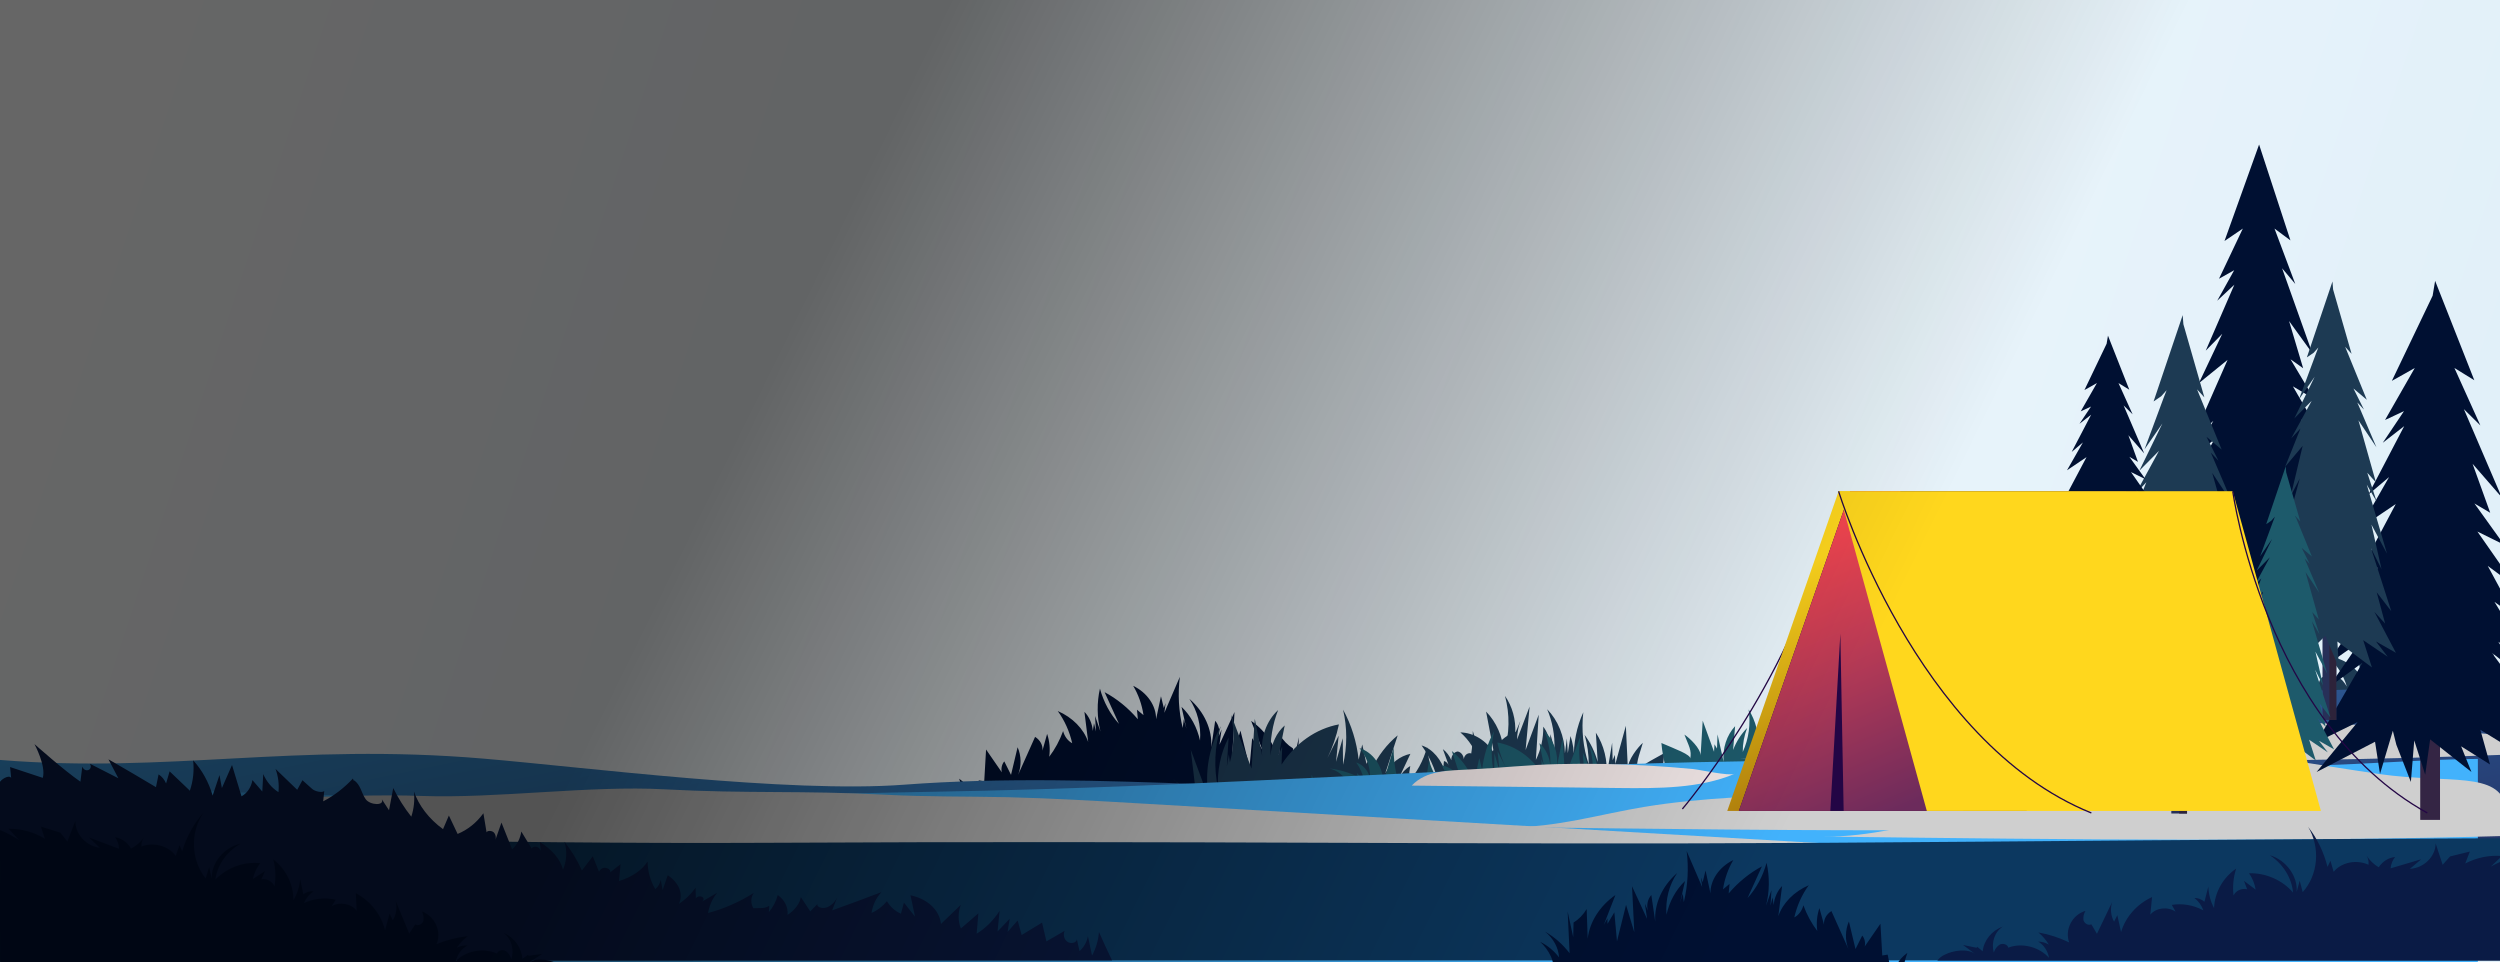 <svg width="1920" height="739" viewBox="0 0 1920 739" fill="none" xmlns="http://www.w3.org/2000/svg">
<rect x="0" y="0" width="1920" height="739" fill="#808080" stroke="none"/>
<g clip-path="url(#clip0_149_1107)">
<rect width="1920" height="739" fill="url(#paint0_linear_149_1107)"/>
<path d="M1278.11 578.434C1268.99 583.704 1256.65 589.441 1257.58 593.382C1256.37 585.08 1258.5 581.582 1261.7 570.505C1258.04 573.677 1250.07 583.681 1250.19 590.257C1249.69 579.297 1249.18 568.344 1248.66 557.4C1245.97 567.178 1243.29 576.957 1240.6 586.736L1240.26 579.74L1238.51 583.821C1238.37 579.343 1238.25 574.889 1238.13 570.412C1236.69 579.009 1235.26 587.606 1233.82 596.203C1234.81 584.235 1231.88 572.273 1225.61 562.693C1226.09 570.171 1226.57 577.657 1227.04 585.15C1224.91 577.517 1221.48 570.453 1216.97 564.372C1219.11 571.661 1220.18 579.316 1220.13 587.016C1215.84 574.301 1214.41 560.529 1215.98 546.999C1210.86 558.172 1208.35 570.708 1208.72 583.354C1209.03 577.186 1208.14 571.015 1206.1 565.305L1204.09 578.457C1203.84 574.679 1203.6 570.902 1203.34 567.124C1202.86 570.925 1202.37 574.749 1201.87 578.574C1201.72 572.138 1200.43 565.807 1198.08 559.974C1195.73 554.141 1192.36 548.931 1188.2 544.667C1192.26 554.149 1194.19 564.664 1193.82 575.239C1192.77 571.446 1191.74 567.645 1190.72 563.836L1190.17 572.534C1190.09 567.186 1188.33 562.055 1185.22 558.099C1185.38 567.038 1183.42 575.855 1179.54 583.588C1180.3 571.99 1181.03 560.408 1181.74 548.841L1171.67 576.009C1172.69 564.877 1173.71 553.754 1174.73 542.638L1165.09 567.987C1165.21 562.977 1166.1 558.033 1167.73 553.389L1163.7 563.113C1164.29 552.741 1161.47 542.497 1155.81 534.43C1159.67 548.583 1159.41 563.817 1155.06 577.781C1154.1 565.699 1149.18 554.503 1141.31 546.486C1143.35 557.042 1145.37 567.606 1147.35 578.177C1144.38 573.442 1140.5 569.562 1136.03 566.837C1131.55 564.112 1126.6 562.614 1121.54 562.46C1128.21 568.202 1133.26 576.107 1136.04 585.173C1134.25 582.328 1132.27 579.297 1129.58 578.527C1128.87 578.379 1128.15 578.421 1127.47 578.651C1126.78 578.882 1126.15 579.294 1125.62 579.854C1125.1 580.415 1124.69 581.11 1124.44 581.883C1124.19 582.656 1124.09 583.487 1124.16 584.31C1124.34 582.663 1123.96 581 1123.11 579.664C1122.26 578.327 1121 577.42 1119.59 577.128C1118.17 577.277 1116.86 578.062 1115.93 579.317C1115.01 580.573 1114.54 582.197 1114.64 583.844C1113.14 580.397 1110.89 577.463 1108.12 575.332L1113.01 588.834C1112.74 587.755 1112.22 586.779 1111.51 586.008C1110.8 585.238 1109.93 584.7 1108.98 584.45C1108.64 586.116 1108.59 587.842 1108.83 589.531C1109.07 591.22 1109.59 592.837 1110.37 594.291C1107.33 583.494 1100.1 575.029 1091.77 572.487C1099.34 582.852 1104.28 595.445 1106.04 608.866L1101.23 605.018C1101.23 608.656 1101.23 612.294 1101.09 615.932C1098.88 615.818 1096.69 616.522 1094.84 617.944C1093 619.365 1091.59 621.429 1090.82 623.837C1103.67 613.623 1112.77 630.53 1127.66 630.18C1142.56 629.83 1164.28 623.884 1179.18 624.374C1211.94 625.423 1242.32 608.61 1274.65 617.937C1272.47 610.988 1277.16 594.268 1278.11 578.434Z" fill="#1D3A53"/>
<path d="M1275.94 570.63C1285.78 574.944 1299.09 579.608 1298.08 582.826C1299.37 576.063 1297.07 573.218 1293.63 564.17C1297.56 566.736 1306.17 574.897 1306.05 580.238L1307.68 553.49L1316.38 577.369L1316.74 571.609L1318.66 574.921C1318.78 571.283 1318.92 567.645 1319.06 564.007L1323.71 584.995C1323.26 579.959 1323.82 574.871 1325.36 570.131C1326.9 565.392 1329.36 561.132 1332.57 557.688C1332.04 563.797 1331.54 569.884 1331.02 575.993C1333.5 569.496 1337.19 563.715 1341.83 559.063C1339.55 564.853 1338.39 571.147 1338.43 577.509C1343.04 567.516 1344.63 556.025 1342.95 544.862C1348.32 553.482 1351.05 563.929 1350.71 574.548C1350.38 569.436 1351.36 564.327 1353.52 559.856C1354.23 563.424 1354.95 566.992 1355.68 570.56C1355.94 567.482 1356.2 564.404 1356.48 561.232L1358.05 570.56C1358.45 564.912 1360 559.456 1362.59 554.645C1365.17 549.834 1368.71 545.808 1372.91 542.903C1368.64 550.238 1366.52 558.971 1366.87 567.808C1367.98 564.707 1369.09 561.605 1370.21 558.48C1370.41 560.812 1370.6 563.144 1370.8 565.476C1370.92 563.203 1371.46 560.986 1372.39 558.975C1373.31 556.964 1374.59 555.205 1376.15 553.816C1376.03 561.336 1378.17 568.67 1382.19 574.571L1379.84 546.494L1390.79 568.601C1389.7 559.553 1388.61 550.497 1387.51 541.434C1390.94 548.336 1394.37 555.247 1397.79 562.165C1397.64 558.009 1396.67 553.949 1394.96 550.295L1399.32 558.201C1399.1 553.816 1399.75 549.43 1401.22 545.385C1402.7 541.34 1404.97 537.745 1407.84 534.881C1405.77 540.486 1404.78 546.541 1404.91 552.633C1405.05 558.725 1406.31 564.712 1408.63 570.187C1409.36 564.949 1411.07 559.959 1413.63 555.559C1416.19 551.159 1419.55 547.454 1423.46 544.698L1416.94 570.513C1424.45 562.248 1434.42 557.655 1444.78 557.688C1438.04 561.834 1432.58 568.305 1429.16 576.203C1430.96 573.603 1433.43 571.733 1436.21 570.863C1439.1 570.233 1442.73 572.612 1442.14 575.527C1442.13 574.766 1442.25 574.009 1442.49 573.301C1442.73 572.593 1443.09 571.948 1443.55 571.403C1444.01 570.859 1444.56 570.425 1445.16 570.128C1445.77 569.831 1446.42 569.677 1447.08 569.674C1448.41 569.59 1449.71 570.116 1450.71 571.137C1451.71 572.158 1452.32 573.592 1452.41 575.131C1454.19 572.124 1456.62 569.712 1459.46 568.135L1454.16 579.118C1454.57 578.155 1455.18 577.324 1455.94 576.702C1456.69 576.079 1457.57 575.683 1458.49 575.55C1458.86 576.923 1458.91 578.382 1458.65 579.787C1458.39 581.191 1457.82 582.495 1457 583.572C1458.9 578.979 1461.72 574.974 1465.22 571.889C1468.72 568.803 1472.8 566.725 1477.13 565.826C1469.35 573.48 1463.93 583.859 1461.69 595.395L1466.89 592.271C1466.89 595.232 1466.99 598.194 1467.03 601.155C1469.21 600.932 1471.4 601.415 1473.36 602.552C1475.32 603.688 1476.97 605.433 1478.12 607.592C1464.17 599.29 1454.32 613.072 1438.22 612.839C1422.11 612.605 1398.7 607.732 1382.61 608.175C1347.28 609.014 1314.53 595.325 1279.64 602.928C1282.02 597.144 1276.92 583.526 1275.94 570.63Z" fill="#1D5A6B"/>
<path d="M1018.63 589.558C1013.1 592.215 1008.15 596.279 1004.16 601.451C1004.56 594.082 1008.46 586.876 1014.87 581.722C1007.71 585.779 1001.31 591.41 996.022 598.303L997.532 566.215C996.103 572.791 994.673 579.39 993.264 585.966L992.982 574.726C988.952 572.261 985.498 568.7 982.916 564.349L982.131 587.132C980.662 574.26 972.85 561.971 960.852 553.599L969.79 576.545C968.844 574.866 967.878 573.187 966.932 571.485V575.752L961.657 566.868C960.986 574.283 960.315 581.699 959.644 589.115C957.309 579.787 954.987 570.459 952.678 561.131L946.337 582.119L948.088 546.836L936.553 571.858L938.183 560.198L935.888 565.655C936.48 563.559 936.546 561.311 936.079 559.173C935.613 557.035 934.632 555.094 933.251 553.576C932.264 560.385 931.238 567.217 930.251 574.027C931.137 560.408 924.896 546.58 913.421 536.715C919.608 545.76 922.543 557.221 921.615 568.71C919.381 558.554 914.4 549.491 907.402 542.848C908.65 548.445 909.918 554.019 911.186 559.615L909.173 552.386C908.871 554.718 908.589 556.84 908.308 559.056C905.22 546.294 904.48 532.923 906.133 519.809C902.107 529.028 898.134 538.247 894.215 547.466L895.182 539.98L893.813 543.758C893.088 540.75 892.363 537.741 891.618 534.733L887.854 552.363C888.035 542.102 881.069 531.958 870.278 526.711C874.307 533.453 877.014 541.134 878.21 549.215L873.198 545.064L873.862 552.363C866.495 543.724 857.848 536.686 848.335 531.585C852.026 539.7 855.703 547.816 859.367 555.931C852.606 548.466 847.579 539.146 844.751 528.833C842.313 539.666 842.459 551.063 845.174 561.807L841.007 549.868C841.228 553.832 841.47 557.82 841.711 561.784C841.188 559.662 840.685 557.54 840.181 555.394C839.879 557.377 839.598 559.359 839.296 561.341C838.809 555.685 836.502 550.448 832.833 546.673L835.732 569.853C832.31 559.755 823.653 550.94 812.339 546.067C817.585 553.246 821.382 561.691 823.452 570.785C821.782 569.894 820.296 568.602 819.091 566.993C817.887 565.385 816.992 563.498 816.466 561.458C813.869 568.668 810.264 575.333 805.796 581.186C806.641 575.272 806.085 569.203 804.186 563.626C803.005 567.917 801.81 572.2 800.602 576.475C801.085 572.488 798.851 568.337 794.945 565.912L781.92 595.038C783.228 591.7 783.871 588.063 783.801 584.398C783.732 580.732 782.951 577.132 781.517 573.864C779.826 580.859 778.155 588.042 776.464 595.108L771.29 584.731C770.371 585.818 769.712 587.164 769.377 588.636C769.041 590.107 769.042 591.654 769.378 593.126L757.298 575.613C756.815 583.759 756.346 591.897 755.889 600.028L751.742 599.352C750.413 606.115 749.105 612.901 747.716 619.663C748.34 611.572 744.112 603.34 736.623 598.023C739.738 606.908 741.311 616.417 741.253 626.006C749.662 626.398 758.06 624.966 766.016 621.786C775.015 625.657 785.906 624.677 795.77 622.765C805.635 620.853 815.56 618.101 825.686 618.684C837.061 619.384 847.348 624.281 858.119 627.382C889.565 636.5 924.071 630.391 957.409 629.714C971.663 629.388 986.097 630.087 999.968 627.382C1013.84 624.677 1027.41 617.728 1032.48 606.814C1025.03 609.146 1017.32 612.224 1009.61 613.694C1005.75 606.255 1012.49 594.945 1018.63 589.558Z" fill="#001032"/>
<path d="M901.101 597.953C902.505 600.079 904.445 601.648 906.652 602.441C908.859 603.235 911.225 603.215 913.422 602.384L918.515 609.59C917.173 598.334 915.831 587.063 914.489 575.776L928.279 612.924C924.999 593.856 928.317 574.058 937.519 557.797C932.766 573.203 932.066 589.897 935.506 605.765C934.608 592.017 937.422 578.285 943.559 566.472C943.116 573.864 942.653 581.256 942.21 588.672C942.714 585.524 943.237 582.399 943.74 579.344L944.586 585.43C947.764 573.613 948.071 561.011 945.472 549.005C950.706 562.764 955.947 576.538 961.195 590.328L963.671 552.06C965.563 561.559 967.462 571.05 969.368 580.533C968.59 573.94 969.307 567.226 971.45 561.051C973.593 554.877 977.087 549.455 981.588 545.321C977.286 556.34 975.299 568.383 975.79 580.463C976.074 575.906 977.19 571.471 979.064 567.451C980.938 563.431 983.528 559.918 986.661 557.144C985.131 564.699 983.608 572.247 982.091 579.787C982.957 577.595 983.843 575.426 984.729 573.234C984.548 577.898 984.386 582.562 984.225 587.226C994.903 570.7 1010.7 559.622 1028.29 556.327C1026.39 565.346 1023.43 574.018 1019.48 582.096C1022.34 576.382 1025.21 570.692 1028.09 564.979L1026.08 585.081C1027.79 579.041 1029.52 573.001 1031.23 566.961L1031.47 587.343C1034.73 573.478 1034.73 558.859 1031.47 544.994C1037.87 556.613 1041.95 569.731 1043.43 583.402L1046.21 571.742C1047.28 576.709 1048.37 581.676 1049.43 586.643L1051.63 582.539C1052.25 585.221 1052.88 587.926 1053.48 590.631C1058.36 580.37 1065.18 571.521 1073.43 564.746C1070.28 574.447 1067.1 584.14 1063.91 593.825C1066.07 589.945 1068.9 586.621 1072.21 584.061C1075.53 581.501 1079.27 579.761 1083.19 578.948L1074.46 597.44C1076.54 593.527 1079.54 590.368 1083.09 588.322L1081.08 601.125C1088.02 593.685 1093.16 584.271 1095.98 573.817L1101.55 609.963L1107.92 590.794C1107.69 598.274 1109.3 605.675 1112.57 612.131C1113.41 603.317 1114.25 594.51 1115.08 585.71C1116.43 591.564 1117.76 597.37 1119.11 603.27C1119.51 599.516 1119.91 595.761 1120.3 592.007C1120.3 594.478 1123.26 595.691 1125.09 594.339C1126.77 592.799 1127.89 590.572 1128.21 588.112C1130.2 579.385 1131.17 570.39 1131.11 561.365C1134.48 572.745 1137.83 584.125 1141.17 595.505C1141.53 587.689 1144.02 580.208 1148.29 574.139C1152.55 568.07 1158.37 563.728 1164.91 561.738C1161.51 565.65 1158.83 570.312 1157.02 575.447C1155.21 580.582 1154.3 586.086 1154.36 591.634C1155.33 587.884 1157.11 584.481 1159.52 581.744C1161.94 579.007 1164.91 577.026 1168.17 575.986C1164.36 581.278 1161.61 587.482 1160.12 594.152L1167.73 586.503L1166.76 590.234C1175.76 585.927 1185.26 583.162 1194.95 582.026C1191.04 582.917 1187.34 584.736 1184.07 587.369C1180.8 590.003 1178.04 593.392 1175.96 597.323C1183.57 594.889 1191.52 594.301 1199.33 595.598C1196.82 595.809 1194.39 596.757 1192.28 598.352C1190.17 599.946 1188.44 602.136 1187.26 604.716C1191.34 605.048 1195.38 603.565 1198.56 600.567C1201.73 597.569 1203.8 593.282 1204.35 588.579C1202.92 596.352 1201.48 604.125 1200.02 611.898C1204.45 605.28 1207.64 597.663 1209.38 589.535L1206.72 604.972L1212.56 588.415C1213.49 600.658 1213.04 612.988 1211.23 625.097L896.048 631.533C903.356 627.989 912.153 625.144 918.656 620.083C914.468 611.945 906.738 604.879 901.101 597.953Z" fill="#1D3A53"/>
<path d="M1248.56 602.383C1247.47 604.032 1245.97 605.248 1244.26 605.863C1242.55 606.477 1240.71 606.459 1239.01 605.811L1234.99 611.385C1236.02 602.663 1237.05 593.941 1238.09 585.22C1234.53 594.812 1230.97 604.396 1227.42 613.973C1229.95 599.21 1227.38 583.884 1220.25 571.298C1223.93 583.22 1224.48 596.141 1221.82 608.423C1222.51 597.821 1220.35 587.233 1215.64 578.107C1215.98 583.844 1216.35 589.581 1216.69 595.317C1216.31 592.869 1215.9 590.443 1215.5 588.018C1215.28 589.581 1215.08 591.166 1214.86 592.682C1212.39 583.529 1212.15 573.764 1214.17 564.465C1210.14 575.146 1206.08 585.811 1201.99 596.46C1201.35 586.588 1200.71 576.716 1200.08 566.844L1195.67 588.904C1196.27 583.8 1195.71 578.604 1194.05 573.824C1192.39 569.045 1189.69 564.848 1186.21 561.644C1189.54 570.169 1191.07 579.489 1190.68 588.834C1190.47 585.299 1189.62 581.854 1188.17 578.733C1186.72 575.611 1184.72 572.885 1182.28 570.738C1183.45 576.568 1184.64 582.398 1185.81 588.251C1185.14 586.572 1184.46 584.893 1183.79 583.191C1183.93 586.782 1184.05 590.35 1184.17 593.941C1175.86 581.188 1163.58 572.683 1149.95 570.225C1151.42 577.207 1153.73 583.917 1156.8 590.164C1154.58 585.756 1152.35 581.349 1150.13 576.918C1150.66 582.118 1151.2 587.295 1151.72 592.472C1150.39 587.808 1149.04 583.144 1147.7 578.481L1147.51 594.245C1144.99 583.519 1144.99 572.206 1147.51 561.48C1142.56 570.469 1139.39 580.627 1138.25 591.213C1137.53 588.205 1136.8 585.197 1136.1 582.188C1135.25 586.036 1134.43 589.861 1133.6 593.708L1131.89 590.537C1131.41 592.612 1130.95 594.711 1130.46 596.786C1126.69 588.849 1121.41 582.008 1115.02 576.778L1122.39 599.282C1120.72 596.277 1118.53 593.704 1115.97 591.722C1113.4 589.74 1110.51 588.392 1107.47 587.762L1114.24 602.08C1112.6 599.082 1110.29 596.662 1107.55 595.084L1109.12 604.995C1103.72 599.244 1099.7 591.951 1097.49 583.844C1096.14 593.172 1094.73 602.5 1093.24 611.828C1091.59 606.884 1089.94 601.94 1088.31 596.996C1088.5 602.786 1087.25 608.518 1084.7 613.507C1084.06 606.697 1083.39 599.865 1082.69 593.055C1081.64 597.579 1080.68 602.127 1079.59 606.651C1079.27 603.759 1078.97 600.844 1078.64 597.929C1078.64 599.841 1076.37 600.797 1074.96 599.795C1073.64 598.611 1072.77 596.881 1072.52 594.968C1070.99 588.219 1070.23 581.262 1070.29 574.283C1067.69 583.067 1065.08 591.874 1062.48 600.704C1062.2 594.651 1060.26 588.857 1056.96 584.159C1053.65 579.461 1049.14 576.1 1044.08 574.563C1046.71 577.585 1048.8 581.19 1050.2 585.165C1051.61 589.139 1052.31 593.4 1052.27 597.696C1051.52 594.794 1050.15 592.161 1048.28 590.044C1046.41 587.927 1044.1 586.395 1041.58 585.593C1044.51 589.672 1046.62 594.45 1047.76 599.585L1042.06 593.638C1042.31 594.594 1042.55 595.551 1042.81 596.507C1035.83 593.191 1028.47 591.055 1020.97 590.164C1023.99 590.854 1026.86 592.263 1029.4 594.301C1031.93 596.34 1034.07 598.965 1035.68 602.01C1029.79 600.122 1023.62 599.67 1017.56 600.681C1019.5 600.845 1021.37 601.571 1023.01 602.794C1024.64 604.017 1025.98 605.696 1026.9 607.677C1023.74 607.941 1020.61 606.797 1018.15 604.479C1015.69 602.161 1014.08 598.843 1013.66 595.201L1017.02 613.227C1013.59 608.096 1011.12 602.195 1009.77 595.9L1011.79 607.84L1007.4 594.968C1006.69 604.448 1007.04 613.995 1008.44 623.371L1252.46 628.338C1246.8 625.586 1240.02 623.394 1234.97 619.476C1238.19 613.203 1244.13 607.747 1248.56 602.383Z" fill="#1D5A6B"/>
<path d="M1944.37 520.399C1935.25 525.669 1922.89 531.406 1923.82 535.37C1922.63 527.069 1924.77 523.571 1927.85 512.471C1924.2 515.642 1916.23 525.646 1916.35 532.222C1915.83 521.34 1915.32 510.387 1914.82 499.365C1912.14 509.144 1909.45 518.922 1906.77 528.701C1906.65 526.369 1906.55 524.037 1906.43 521.705C1905.84 523.081 1905.26 524.434 1904.65 525.786L1904.29 512.401C1902.84 520.982 1901.41 529.579 1899.98 538.192C1900.97 526.217 1898.04 514.248 1891.77 504.658C1892.25 512.144 1892.72 519.63 1893.2 527.115C1891.07 519.483 1887.65 512.419 1883.13 506.337C1885.27 513.629 1886.33 521.282 1886.29 528.981C1881.98 516.274 1880.53 502.499 1882.11 488.964C1877.06 500.164 1874.64 512.698 1875.08 525.32C1875.39 519.152 1874.49 512.983 1872.46 507.27L1870.45 520.423L1869.7 509.089C1869.22 512.914 1868.72 516.715 1868.24 520.539C1868.08 514.083 1866.78 507.733 1864.41 501.887C1862.04 496.041 1858.65 490.824 1854.47 486.562C1858.52 496.079 1860.45 506.624 1860.06 517.228L1856.98 505.801C1856.8 508.716 1856.62 511.608 1856.42 514.499C1856.33 509.151 1854.57 504.02 1851.47 500.065C1851.62 508.999 1849.67 517.814 1845.81 525.553C1846.53 513.986 1847.26 502.412 1848 490.83L1837.94 517.974C1838.96 506.843 1839.97 495.719 1840.98 484.604L1831.43 510.069C1831.57 505.066 1832.47 500.131 1834.09 495.494L1830.07 505.195C1830.64 494.825 1827.82 484.584 1822.17 476.512C1826.04 490.672 1825.78 505.915 1821.43 519.886C1820.47 507.796 1815.55 496.591 1807.68 488.568C1809.69 499.124 1811.71 509.696 1813.72 520.283C1810.75 515.542 1806.87 511.657 1802.4 508.927C1797.92 506.198 1792.97 504.697 1787.91 504.542C1794.57 510.29 1799.6 518.194 1802.38 527.255C1800.61 524.41 1798.64 521.379 1795.94 520.609C1795.23 520.443 1794.5 520.473 1793.8 520.697C1793.1 520.921 1792.46 521.333 1791.92 521.898C1791.39 522.464 1790.97 523.168 1790.72 523.952C1790.46 524.737 1790.37 525.581 1790.45 526.416C1790.63 524.767 1790.25 523.101 1789.4 521.764C1788.55 520.426 1787.29 519.52 1785.88 519.233C1784.46 519.382 1783.14 520.168 1782.22 521.423C1781.29 522.678 1780.83 524.302 1780.92 525.949C1779.43 522.492 1777.18 519.548 1774.4 517.414L1779.29 530.916C1779.01 529.841 1778.49 528.87 1777.79 528.101C1777.08 527.331 1776.21 526.791 1775.27 526.532C1774.92 528.201 1774.87 529.932 1775.11 531.625C1775.35 533.318 1775.87 534.94 1776.66 536.397C1773.62 525.576 1766.39 517.111 1758.05 514.593C1765.63 524.936 1770.59 537.513 1772.37 550.925L1767.56 547.054C1767.56 550.692 1767.56 554.329 1767.41 557.967C1765.2 557.854 1763 558.561 1761.15 559.986C1759.3 561.411 1757.89 563.481 1757.13 565.896C1769.99 555.659 1779.09 572.589 1793.99 572.215C1808.89 571.842 1830.61 565.943 1845.51 566.409C1878.26 567.458 1908.64 550.645 1940.97 559.973C1938.72 552.953 1943.53 536.233 1944.37 520.399Z" fill="#1D3A53"/>
<path d="M1706.66 545.211C1701.13 547.877 1696.19 551.949 1692.2 557.128C1692.6 549.759 1696.51 542.553 1702.91 537.376C1695.75 541.427 1689.35 547.068 1684.07 553.98L1685.58 521.868L1681.29 541.62L1681.01 530.38C1676.98 527.905 1673.53 524.346 1670.94 520.003C1670.68 527.605 1670.44 535.207 1670.18 542.81C1668.69 529.937 1660.9 517.624 1648.88 509.252L1657.84 532.222L1654.98 527.162V531.406L1649.6 522.521C1648.96 529.937 1648.29 537.36 1647.59 544.792C1645.28 535.464 1642.96 526.136 1640.62 516.808L1634.3 537.796C1634.88 526.043 1635.46 514.29 1636.03 502.536L1624.5 527.535C1625.06 523.617 1625.61 519.7 1626.15 515.875L1623.77 521.285C1624.37 519.188 1624.44 516.937 1623.98 514.794C1623.52 512.652 1622.54 510.706 1621.16 509.182C1620.15 516.015 1619.14 522.825 1618.16 529.634C1619.04 516.039 1612.8 502.21 1601.31 492.322C1607.52 501.32 1610.51 512.744 1609.64 524.224C1607.42 514.068 1602.44 505.009 1595.43 498.385C1596.7 503.959 1597.97 509.556 1599.21 515.129L1597.1 507.9L1596.25 514.569C1593.16 501.809 1592.42 488.436 1594.08 475.322C1590.05 484.541 1586.08 493.76 1582.16 502.979L1583.13 495.494C1582.66 496.753 1582.2 498.012 1581.76 499.272C1581.03 496.263 1580.29 493.255 1579.56 490.247L1575.8 507.9C1575.98 497.639 1569.02 487.495 1558.22 482.248C1562.24 488.997 1564.95 496.675 1566.16 504.752L1561.14 500.601C1561.37 502.933 1561.59 505.475 1561.79 507.923C1554.43 499.277 1545.79 492.238 1536.28 487.145L1547.31 511.468C1540.58 504.058 1535.55 494.815 1532.68 484.58C1530.25 495.407 1530.4 506.797 1533.12 517.531C1531.73 513.543 1530.32 509.579 1528.93 505.591C1529.17 509.556 1529.42 513.543 1529.64 517.508C1529.13 515.386 1528.63 513.263 1528.11 511.141C1527.83 513.124 1527.54 515.082 1527.24 517.065C1526.76 511.374 1524.45 506.103 1520.76 502.303C1521.73 510.022 1522.67 517.764 1523.64 525.483C1520.24 515.386 1511.56 506.571 1500.27 501.72C1505.51 508.899 1509.31 517.344 1511.38 526.439C1509.71 525.543 1508.23 524.249 1507.02 522.641C1505.82 521.033 1504.92 519.149 1504.39 517.111C1501.79 524.317 1498.18 530.981 1493.72 536.84C1494.57 530.925 1494.01 524.857 1492.11 519.28C1490.9 523.571 1489.71 527.862 1488.53 532.152C1488.62 529.931 1488.13 527.729 1487.12 525.838C1486.11 523.947 1484.63 522.457 1482.87 521.565L1470.03 550.762C1471.33 547.425 1471.97 543.792 1471.9 540.13C1471.83 536.469 1471.04 532.873 1469.6 529.611C1467.93 536.606 1466.24 543.766 1464.57 550.855C1462.84 547.38 1461.11 543.859 1459.4 540.454C1458.47 541.543 1457.81 542.893 1457.48 544.369C1457.14 545.846 1457.14 547.398 1457.48 548.873L1445.41 531.336C1444.92 539.475 1444.46 547.66 1443.98 555.775L1439.85 555.076L1435.82 575.387C1436.45 567.295 1432.24 559.063 1424.75 553.746C1427.86 562.633 1429.43 572.142 1429.36 581.73C1437.78 582.141 1446.18 580.717 1454.14 577.533C1463.14 581.404 1474.03 580.401 1483.9 578.489C1493.76 576.576 1503.67 573.825 1513.79 574.431C1525.19 575.107 1535.46 580.004 1546.23 583.129C1577.69 592.247 1612.2 586.114 1645.54 585.461C1659.77 585.158 1674.22 585.834 1688.08 583.129C1701.93 580.424 1715.54 573.475 1720.61 562.538C1713.08 565.274 1705.44 567.57 1697.72 569.417C1693.89 561.908 1700.52 550.622 1706.66 545.211Z" fill="#001032"/>
<path d="M1589.21 553.607C1590.61 555.735 1592.55 557.306 1594.76 558.103C1596.96 558.901 1599.33 558.886 1601.53 558.061C1603.24 560.393 1604.93 562.842 1606.64 565.244C1605.3 553.988 1603.96 542.717 1602.62 531.43L1616.35 568.532C1613.07 549.456 1616.38 529.651 1625.59 513.381C1620.83 528.788 1620.13 545.481 1623.57 561.349C1622.67 547.601 1625.49 533.87 1631.63 522.056C1631.18 529.448 1630.72 536.864 1630.28 544.256C1630.78 541.131 1631.28 537.983 1631.81 534.928L1632.65 541.015C1635.83 529.198 1636.13 516.591 1633.52 504.589C1638.77 518.379 1644.01 532.153 1649.26 545.912C1650.08 533.148 1650.9 520.392 1651.72 507.644C1653.62 517.143 1655.52 526.642 1657.41 536.141C1656.64 529.548 1657.36 522.836 1659.5 516.663C1661.65 510.49 1665.14 505.067 1669.63 500.928C1665.29 511.919 1663.25 523.946 1663.7 536.024C1663.97 531.466 1665.09 527.029 1666.96 523.008C1668.84 518.987 1671.43 515.475 1674.57 512.705C1673.04 520.26 1671.51 527.792 1670 535.348L1672.61 528.818L1672.13 542.694C1682.85 526.239 1698.68 515.259 1716.26 512.075C1714.34 521.058 1711.36 529.69 1707.4 537.727C1710.27 532.037 1713.15 526.331 1716.02 520.61L1714.01 540.711C1715.74 534.679 1717.46 528.647 1719.18 522.615C1719.26 529.409 1719.33 536.195 1719.4 542.974C1722.67 529.112 1722.67 514.487 1719.4 500.625C1725.8 512.242 1729.89 525.36 1731.38 539.032L1734.16 527.373C1735.22 532.316 1736.31 537.284 1737.38 542.251L1739.57 538.146L1741.42 546.238C1746.29 535.974 1753.12 527.13 1761.38 520.377C1758.19 530.047 1755.02 539.74 1751.85 549.456C1754.01 545.573 1756.83 542.245 1760.15 539.681C1763.46 537.118 1767.2 535.373 1771.12 534.555L1762.38 553.048C1764.48 549.145 1767.47 545.99 1771.02 543.93L1769.01 556.732C1776 549.317 1781.18 539.898 1784.02 529.425C1785.88 541.458 1787.71 553.483 1789.54 565.5C1791.66 559.111 1793.78 552.721 1795.9 546.332C1795.66 553.813 1797.27 561.219 1800.55 567.669C1801.4 558.854 1802.24 550.047 1803.07 541.248C1804.42 547.101 1805.75 552.908 1807.09 558.808C1807.48 555.053 1807.88 551.322 1808.28 547.567C1808.18 550.016 1811.24 551.229 1813.07 549.899C1814.76 548.351 1815.88 546.116 1816.19 543.65C1818.19 534.932 1819.16 525.943 1819.07 516.925C1822.46 528.305 1825.81 539.685 1829.14 551.065C1829.52 543.259 1832.03 535.793 1836.31 529.742C1840.58 523.692 1846.4 519.367 1852.94 517.392C1849.53 521.306 1846.85 525.97 1845.03 531.11C1843.22 536.249 1842.31 541.758 1842.37 547.311C1843.33 543.56 1845.1 540.154 1847.51 537.413C1849.93 534.672 1852.9 532.686 1856.16 531.64C1852.35 536.932 1849.6 543.136 1848.1 549.806C1850.64 547.257 1853.17 544.707 1855.69 542.157C1855.37 543.393 1855.07 544.653 1854.75 545.888C1863.75 541.592 1873.24 538.828 1882.93 537.68C1879.03 538.577 1875.32 540.399 1872.05 543.032C1868.78 545.664 1866.02 549.05 1863.93 552.978C1871.54 550.554 1879.5 549.967 1887.32 551.252C1884.81 551.466 1882.38 552.414 1880.27 554.008C1878.15 555.603 1876.43 557.792 1875.24 560.37C1879.33 560.702 1883.37 559.219 1886.55 556.221C1889.72 553.223 1891.79 548.936 1892.33 544.233L1888 567.552C1892.43 560.936 1895.62 553.318 1897.35 545.189L1894.69 560.626L1900.55 544.07C1901.47 556.313 1901.01 568.643 1899.2 580.751L1584.19 587.188C1591.5 583.643 1600.3 580.821 1606.78 575.738C1602.51 567.599 1594.86 560.557 1589.21 553.607Z" fill="#1D3A53"/>
<path d="M1967.02 578.583C1964.21 577.269 1961.52 575.653 1958.97 573.755C1961.26 569.686 1963.96 565.951 1967.02 562.632V558.481C1965.88 558.539 1964.74 558.35 1963.66 557.921L1959.09 564.381L1962.67 534.065C1958.55 545.165 1954.43 556.273 1950.31 567.389C1953.25 550.291 1950.28 532.54 1942.04 517.951C1946.3 531.764 1946.92 546.73 1943.83 560.953C1944.65 548.634 1942.16 536.322 1936.68 525.717L1937.89 545.632C1937.45 542.81 1936.99 539.988 1936.52 537.19C1936.28 539.009 1936.02 540.828 1935.78 542.647C1932.92 532.057 1932.65 520.757 1934.99 509.999L1920.9 547.054C1920.15 535.628 1919.41 524.193 1918.69 512.751C1916.99 521.27 1915.3 529.782 1913.59 538.286C1914.28 532.376 1913.63 526.36 1911.71 520.827C1909.79 515.293 1906.67 510.43 1902.64 506.711C1906.47 516.599 1908.23 527.392 1907.79 538.216C1907.56 534.115 1906.56 530.12 1904.88 526.5C1903.2 522.88 1900.87 519.719 1898.05 517.228L1902.08 537.517L1899.72 531.663C1899.86 535.814 1900 539.942 1900.16 544.093C1890.54 529.358 1876.36 519.519 1860.61 516.645C1862.3 524.733 1864.97 532.504 1868.54 539.732L1860.99 524.388C1861.61 530.404 1862.22 536.397 1862.84 542.414L1858.19 526.09C1858.19 532.184 1858.12 538.271 1857.99 544.349C1855.06 531.922 1855.06 518.812 1857.99 506.385C1852.25 516.791 1848.58 528.55 1847.26 540.805L1844.76 530.357L1841.86 543.72C1841.22 542.484 1840.55 541.388 1839.85 540.035C1839.31 542.367 1838.76 544.862 1838.2 547.288C1833.84 538.088 1827.72 530.161 1820.32 524.108L1828.78 550.249C1826.84 546.779 1824.3 543.805 1821.33 541.511C1818.36 539.217 1815.02 537.651 1811.5 536.91C1814.11 542.445 1816.72 547.972 1819.33 553.491C1817.46 549.987 1814.77 547.16 1811.58 545.329C1812.21 549.153 1812.81 552.978 1813.42 556.802C1807.16 550.143 1802.51 541.701 1799.95 532.316L1795.02 564.637L1789.32 547.544C1789.54 554.251 1788.08 560.89 1785.13 566.666C1784.39 558.761 1783.64 550.879 1782.88 542.973C1781.69 548.22 1780.48 553.467 1779.29 558.737L1778.21 548.64C1778.21 550.832 1775.55 551.928 1773.92 550.786C1772.4 549.403 1771.4 547.4 1771.12 545.189C1769.34 537.374 1768.47 529.321 1768.52 521.239L1759.48 551.835C1759.17 544.817 1756.94 538.096 1753.11 532.645C1749.28 527.195 1744.05 523.298 1738.18 521.519C1741.23 525.023 1743.64 529.199 1745.27 533.802C1746.9 538.405 1747.71 543.339 1747.67 548.314C1746.79 544.964 1745.2 541.926 1743.04 539.479C1740.87 537.033 1738.22 535.259 1735.3 534.322C1738.69 539.088 1741.13 544.662 1742.45 550.646L1735.63 543.65C1735.93 544.769 1736.21 545.982 1736.49 547.008C1728.42 543.152 1719.91 540.67 1711.23 539.639C1714.73 540.447 1718.04 542.082 1720.97 544.441C1723.9 546.8 1726.38 549.833 1728.26 553.351C1721.44 551.176 1714.3 550.652 1707.3 551.812C1709.55 552.005 1711.73 552.857 1713.62 554.289C1715.51 555.72 1717.06 557.684 1718.11 559.997C1714.93 560.238 1711.76 559.263 1709.1 557.22C1706.44 555.177 1704.43 552.18 1703.38 548.687C1704.46 554.587 1705.57 560.486 1706.66 566.386C1702.69 560.449 1699.84 553.618 1698.28 546.331L1700.66 560.183L1695.42 545.329C1694.6 556.303 1695 567.354 1696.61 578.209L1967.02 583.736V578.583Z" fill="#001032"/>
<path d="M1873.77 528.695C1805.49 528.158 1700.12 532.689 1650.58 540.231C1561.12 549.572 1491.01 562.51 1416.88 574.583C1342.76 586.656 1260.45 598.285 1158.42 603.913C998.551 612.694 846.638 591.186 694.23 602.652C605.578 609.331 449.329 589.225 371.577 582.639C226.043 570.286 130.052 594.152 0 583.644V682.728H1739.85L1784.1 682.284C1819.67 681.934 1856.89 681.49 1887.05 678.594C1898.18 677.611 1909.19 676.011 1920 673.807V530.097C1906.93 529.326 1891.64 528.835 1873.77 528.695Z" fill="url(#paint1_linear_149_1107)"/>
<path d="M1903 755.711V582.841C1828.85 583.261 1726.77 597.311 1604.83 580.854C1517.25 569.025 1426.81 583.028 1337.86 584.711C1143.73 587.516 931.817 604.487 716.192 608.087C543.307 611.033 529.556 616.971 270.198 611.033C155.416 608.415 76.376 604.16 0 599.461V746.15L336.725 755.711H1903Z" fill="url(#paint2_linear_149_1107)"/>
<g style="mix-blend-mode:multiply">
<path d="M873.195 616.904C840.372 614.995 807.425 613.062 773.858 612.247C742.614 611.595 710.874 611.991 680.219 610.361C615.594 606.915 574.936 609.686 510.249 606.193C453.334 603.096 381.587 613.341 323.961 611.292C258.933 608.964 189.602 617.067 126.556 612.317C115.966 611.502 37.778 606.426 0 604.376V612.899L93.113 659.983C548.306 655.465 1003.75 651.111 1459 651.111L873.195 616.904Z" fill="#CFCFCF"/>
</g>
<g style="mix-blend-mode:multiply">
<path d="M1839.91 628.323C1613.53 640.939 1386.3 638.071 1159.45 635.202C1194.93 635.645 1228.65 625.362 1262.67 619.718C1307.74 612.256 1356.16 611.23 1402.02 609.154C1495.66 604.91 1589.67 606.006 1683.12 612.442C1735.61 616.065 1787.88 621.358 1839.91 628.323Z" fill="#CFCFCF"/>
</g>
<g style="mix-blend-mode:multiply">
<path d="M1967.02 623.03C1952.93 621.786 1938.84 620.69 1924.75 619.742C1831.31 613.306 1737.3 612.209 1643.64 616.454C1597.8 618.529 1549.37 619.532 1504.31 626.994C1470.27 632.638 1436.55 642.945 1401.1 642.479C1589.75 644.81 1778.63 647.142 1967.06 640.73L1967.02 623.03Z" fill="#CFCFCF"/>
</g>
<g style="mix-blend-mode:multiply">
<path d="M1967.02 569.441C1930.89 565.321 1894.66 562.002 1858.31 559.484C1764.86 553.071 1670.84 551.951 1577.21 556.196C1531.35 558.271 1482.93 559.297 1437.86 566.759C1403.83 572.403 1370.11 582.71 1334.64 582.244C1545.5 584.926 1756.64 587.561 1967.12 577.813L1967.02 569.441Z" fill="#CFCFCF"/>
</g>
<g style="mix-blend-mode:multiply">
<path d="M1924.71 619.835C1929.82 645.207 1852.69 628.906 1782.45 622.866C1633.72 610.087 1475.91 630.678 1316.66 626.434C1352.13 627.367 1385.86 605.633 1419.88 593.787C1464.95 578.023 1513.37 575.877 1559.23 571.493C1652.86 562.538 1734.38 580.961 1827.85 594.533C1880.35 602.019 1919.11 591.851 1924.71 619.835Z" fill="#CFCFCF"/>
</g>
<path d="M1925 737.599L1922.31 643.764C1719.55 644.463 1568.67 646.21 1400.28 647.281C1128.51 649.028 929.305 645.441 584.919 647.281C375.354 648.422 162.634 640.736 0 647.164V737.576L1925 737.599Z" fill="#0C3860"/>
<path d="M1967.02 679.37L1964.3 680.769C1965.01 678.42 1965.92 676.162 1967.02 674.03V664.352C1961.56 666.105 1956.36 668.81 1951.6 672.374C1952.28 671.701 1952.83 670.869 1953.21 669.933C1953.59 668.996 1953.8 667.976 1953.82 666.941C1953.68 666.4 1953.45 665.898 1953.14 665.468C1952.83 665.039 1952.44 664.693 1952 664.452C1951.56 664.211 1951.08 664.082 1950.6 664.073C1950.11 664.064 1949.63 664.175 1949.19 664.399L1953.74 660.108C1950.39 661.95 1946.78 663.041 1943.09 663.326L1949 653.998C1936.5 655.353 1924.3 659.261 1912.97 665.542L1921.48 657.426C1911.82 656.593 1902.13 658.573 1893.3 663.186C1894.49 660.131 1895.68 657.076 1896.84 653.998L1881.7 657.729L1875.95 664.142C1874.15 658.686 1872.38 653.205 1870.59 647.819C1870.47 657.869 1861.47 666.708 1850.82 667.267L1859.54 659.898L1835.96 666.894C1836.27 663.636 1837.49 660.582 1839.43 658.196C1836.97 658.414 1834.58 659.227 1832.42 660.58C1830.25 661.934 1828.35 663.799 1826.84 666.055C1823.18 663.953 1819.99 660.905 1817.5 657.146C1818.14 658.14 1818.6 659.27 1818.85 660.471C1819.11 661.672 1819.16 662.92 1818.99 664.142C1809.89 659.852 1798.1 662.23 1792.26 669.553L1789.78 661.111L1787.53 665.775C1784.65 654.336 1779.55 643.813 1772.61 635.016C1777.24 642.547 1779.37 651.76 1778.62 660.965C1777.86 670.17 1774.26 678.749 1768.48 685.13C1767.72 682.238 1766.93 679.324 1766.17 676.409L1763.81 685.037C1764.88 673.027 1755.66 660.411 1743.16 656.797C1753.22 663.28 1760.13 674.263 1761.05 685.503C1753 675.942 1739.89 670.205 1727.25 670.695C1729.84 674.298 1731.59 678.609 1732.33 683.218L1723.39 676.525L1725.8 682.938C1721.57 681.935 1716.92 684.081 1715.37 687.789C1714.53 680.8 1715.22 673.678 1717.39 667.081C1707.32 673.937 1700.86 685.317 1700.4 697.396C1697.72 692.437 1696.2 686.755 1695.99 680.909C1695 684.78 1693.97 688.628 1693.01 692.569C1690.78 690.628 1688.06 689.595 1685.28 689.631C1688.35 691.947 1690.76 695.266 1692.2 699.169C1684.62 695.102 1676.2 693.637 1667.92 694.948C1668.89 696.673 1669.94 698.399 1670.8 700.125C1664.76 696.067 1655.74 697.116 1651.44 702.457C1651.88 697.956 1652.34 693.455 1652.78 688.955C1641.25 694.225 1632.45 704.159 1628.97 715.819C1628 711.497 1627.05 707.183 1626.11 702.876C1625.26 704.532 1624.44 706.188 1623.61 707.843C1622.36 705.633 1621.57 703.109 1621.32 700.478C1621.07 697.847 1621.36 695.185 1622.16 692.709L1610.45 717.171L1606.16 709.872C1605 710.369 1603.72 710.32 1602.59 709.736C1601.46 709.152 1600.57 708.079 1600.12 706.747C1599.95 705.489 1600 704.204 1600.26 702.967C1600.53 701.731 1601 700.566 1601.65 699.542C1591.44 702.503 1585.54 714.023 1589.13 723.794C1581.54 720.124 1573.6 717.547 1565.47 716.122C1568.59 718.691 1571.31 721.843 1573.52 725.45C1570.96 723.97 1568.14 723.173 1565.27 723.118C1567.39 724.337 1569.25 726.097 1570.7 728.266C1572.15 730.435 1573.16 732.956 1573.65 735.641C1566.16 727.129 1552.73 723.771 1542.32 727.805C1541.92 725.24 1538.07 724.191 1535.72 725.473C1533.65 726.819 1532.06 728.966 1531.23 731.536C1530.19 727.795 1530.32 723.75 1531.6 720.109C1532.87 716.468 1535.22 713.463 1538.21 711.621C1529.8 714.559 1523.62 722.115 1522.69 730.603L1518.48 727.082C1518.48 727.197 1518.46 727.31 1518.41 727.412C1518.37 727.514 1518.3 727.603 1518.22 727.672C1518.14 727.742 1518.05 727.79 1517.95 727.813C1517.86 727.836 1517.76 727.833 1517.66 727.805L1507.59 725.73L1517.03 732.726C1510.87 728.062 1499.7 730.09 1493.78 733.099C1491.48 734.022 1489.44 735.631 1487.84 737.763H1963.48C1964.51 732.865 1965.71 728.015 1967.02 723.211V679.37Z" fill="#0A1B45"/>
<path d="M854.054 737.576C850.591 730.253 847.169 722.978 843.988 715.819C843.52 722.249 841.695 728.447 838.673 733.868C837.566 728.878 836.519 723.934 835.533 718.99C834.64 723.584 832.345 727.65 829.07 730.44C828.325 727.175 827.601 723.934 826.896 720.692C827.782 723.724 822.729 725.356 819.83 723.304C818.597 722.506 817.68 721.185 817.27 719.619C816.861 718.054 816.992 716.365 817.635 714.909C813.045 717.599 808.381 720.288 803.644 722.978C802.476 718.127 801.369 713.347 800.302 708.589C795.148 711.699 789.921 714.87 784.619 718.104C783.552 714.349 782.606 710.595 781.559 706.91L773.828 715.725C774.352 712.344 774.875 708.963 775.439 705.581C772.339 708.869 769.258 712.134 766.138 715.375C766.621 710.074 767.145 704.788 767.708 699.518C763.02 706.822 756.99 712.828 750.053 717.101C750.455 711.854 750.918 706.631 751.402 701.43C746.959 705.364 742.476 709.25 737.953 713.09C736.814 710.231 736.224 707.121 736.224 703.972C736.224 700.824 736.814 697.713 737.953 694.854C732.88 699.813 727.78 704.726 722.653 709.592C721.667 699.098 712.406 690.283 699.24 687.578C700.327 692.926 701.481 698.368 702.703 703.902C699.804 700.241 696.985 696.673 694.207 693.198C693.442 696.02 692.677 698.842 691.932 701.687C687.559 699.912 683.791 696.562 681.182 692.126C677.865 696.15 673.794 699.237 669.284 701.15C670.259 695.006 672.938 689.397 676.914 685.176C664.21 690.05 651.548 694.714 639.106 699.168C640.354 695.857 641.623 692.561 642.911 689.281C641.143 692.898 638.27 695.618 634.858 696.906C631.094 698.212 626.705 696.3 627.872 694.248L622.276 699.938L615.028 688.954C614.384 693.618 610.619 698.818 604.822 702.69C605.405 696.673 602.647 691.193 597.312 687.368C596.031 692.329 593.683 696.83 590.488 700.451C590.628 698.515 590.689 697.536 590.83 695.624C589.244 696.613 587.493 697.193 585.696 697.326L578.59 697.513C577.517 695.782 576.967 693.69 577.025 691.561C577.083 689.432 577.747 687.384 578.912 685.736C567.866 692.742 556.038 697.945 543.762 701.197C544.79 695.36 547.218 689.978 550.767 685.666C546.741 688.115 542.715 690.33 538.688 692.662C540.702 691.706 540.963 689.561 539.031 688.721C537.098 687.882 534.823 688.861 534.42 690.004C534.42 687.275 534.279 684.57 534.199 681.842C530.591 686.801 526.257 690.985 521.395 694.201C524.958 686.692 521.677 678.157 512.819 672.164C511.53 675.989 510.222 679.79 508.913 683.614C508.43 681.002 507.947 678.367 507.444 675.732C506.867 678.639 505.364 681.188 503.236 682.868C499.524 676.629 497.467 669.269 497.317 661.694C493.07 668.293 485.238 673.61 475.394 676.618L476.602 663.699C473.917 665.798 471.233 667.912 468.549 670.042C469.314 668.899 467.623 666.87 465.368 666.591C464.329 666.359 463.252 666.511 462.292 667.026C461.331 667.54 460.534 668.391 460.013 669.459C458.47 665.557 456.886 661.608 455.262 657.613C452.464 661.25 449.665 664.888 446.907 668.573C443.332 660.561 438.835 653.148 433.54 646.536C434.584 650.007 435.019 653.684 434.819 657.353C434.618 661.021 433.786 664.606 432.372 667.897C430.58 660.248 423.977 652.389 414.595 646.699C414.857 649.031 415.099 651.363 415.34 653.555C414.937 652.362 414.161 651.388 413.166 650.827C411.274 649.614 408.475 650.57 408.415 651.829L400.362 638.607C399.574 644.036 397.052 648.923 393.296 652.296L385.122 631.728C383.492 636.392 381.901 640.892 380.311 645.51C380.729 644.474 380.849 643.31 380.654 642.189C380.458 641.068 379.957 640.05 379.224 639.283C377.573 637.698 374.01 637.861 373.688 639.283C372.741 633.453 372.258 630.515 371.252 624.592C365.989 631.837 359.149 637.32 351.442 640.473L344.738 626.318C343.228 629.792 341.718 633.313 340.249 636.788C329.619 629.093 321.566 618.692 317.882 607.825C318.605 614.378 317.913 621.036 315.869 627.204C310.548 620.499 305.896 613.122 301.998 605.213C300.689 612.046 299.985 615.451 298.757 622.283C296.925 619.485 295.073 616.663 293.241 613.818C295.475 618.995 284.282 618.482 280.88 613.818C277.477 609.154 277.035 602.555 271.76 599.22V599.78C271.547 599.151 271.305 598.536 271.035 597.938C264.288 605.153 256.579 611.059 248.206 615.427C248.467 612.792 248.729 610.18 249.011 607.545C247.38 608.898 242.065 608.012 239.589 605.773C237.113 603.534 234.717 601.342 232.281 599.22L228.255 606.566C222.739 601.202 217.189 595.854 211.606 590.522C213.686 596.139 214.463 602.289 213.861 608.361C208.828 605.242 204.745 600.406 202.164 594.51C201.882 599.873 201.721 602.555 201.439 607.895C198.93 604.957 196.406 602.026 193.87 599.103C193.42 601.803 192.424 604.341 190.965 606.509C189.506 608.677 187.625 610.415 185.475 611.58C182.576 601.949 181.126 597.145 178.187 587.514C175.57 593.414 172.993 599.313 170.416 605.237C169.792 601.925 169.188 598.614 168.564 595.279L163.31 611.02C160.317 600.698 155.172 591.391 148.332 583.922C149.22 591.817 148.354 599.844 145.815 607.242C140.661 602.283 135.474 597.331 130.253 592.387C129.347 595.466 128.441 598.544 127.555 601.715C126.313 598.745 124.3 596.299 121.798 594.719C121.133 597.984 120.489 601.249 119.785 604.537C107.705 597.308 95.539 590.18 83.285 583.153C85.835 588.003 88.379 592.854 90.915 597.704C83.601 593.927 76.266 590.188 68.911 586.488C69.202 586.801 69.423 587.19 69.558 587.623C69.692 588.056 69.736 588.519 69.685 588.975C69.633 589.431 69.489 589.867 69.264 590.245C69.038 590.624 68.738 590.934 68.388 591.152C67.912 591.416 67.393 591.561 66.866 591.578C66.338 591.595 65.814 591.483 65.326 591.25C64.838 591.017 64.398 590.668 64.034 590.225C63.67 589.782 63.391 589.256 63.214 588.68C62.718 592.535 62.234 596.422 61.764 600.339C49.122 591.665 26.473 571.47 26.473 571.47C26.473 571.47 35.553 588.283 32.855 597.401C24.521 594.587 16.152 591.82 7.751 589.099C8.012 591.944 8.294 594.789 8.576 597.634C7.811 595.116 2.657 597.168 0 600.339V737.809L854.054 737.576Z" fill="#0A1B45"/>
<g style="mix-blend-mode:multiply">
<path d="M1084.2 603.348L1242.92 605.19C1273.46 605.54 1305.71 605.586 1332.16 594.3C1327.82 596.165 1305.71 591.152 1300.15 590.615C1288.95 589.542 1277.69 588.68 1266.39 588.027C1243.32 586.69 1220.2 586.285 1197.04 586.814C1174.45 587.304 1152.27 589.776 1129.8 590.872C1112.26 591.851 1095.51 591.385 1084.2 603.348Z" fill="#F1E7E7"/>
</g>
<path d="M1737.98 611.207H1725.84V337.97H1737.98V611.207Z" fill="#282B51"/>
<path d="M1762.74 443.562L1768.72 469.26L1750.95 455.805L1757.29 474.834L1731.92 450.674L1728.88 476.839L1722.16 451.444L1720.08 482.226L1711.17 454.685L1708.99 444.262L1701.12 476.279L1698.06 452.447L1662.17 474.857L1687.37 437.872L1662.17 452.797L1690.31 393.914L1669.51 412.244L1689.08 378.01L1668.35 395.593L1700.64 337.434L1684.05 351.193L1699.81 323.256L1683.63 338.087L1710.78 276.383L1688.74 294.269L1706.68 256.375L1694.01 269.294L1716 218.62L1702.81 230.98L1715.86 207.52L1704.2 214.073L1722.5 175.526L1715.39 180.376L1708.41 185.087L1734.98 111L1759.06 184.62L1746.82 175.549L1762.78 218.084L1752.64 206.028L1775.89 271.346L1757.99 246.534L1768.82 282.819L1759.12 275.917L1777.32 306.466L1760.95 296.718L1784.57 337.574L1767.29 322.16L1784.1 359.611L1771.46 348.837L1796.87 399.255L1773.78 378.313L1785.45 401.074L1769.81 386.545L1800.25 436.24L1782.94 429.64L1796.16 446.337L1778.49 443.818L1798.98 470.473L1762.74 443.562Z" fill="#001032"/>
<path d="M1873.93 629.676H1858.75V451H1873.93V629.676Z" fill="#342544"/>
<path d="M1904.9 560.463L1912.34 587.117L1890.14 573.172L1898.07 592.877L1866.34 567.832L1862.56 594.976L1854.14 568.648L1851.55 600.549L1840.41 572.006L1837.7 561.209L1827.85 594.393L1824.03 569.674L1779.15 592.9L1810.66 554.563L1779.15 570.047L1814.32 508.996L1788.33 527.978L1812.79 492.509L1786.86 510.745L1827.25 450.44L1806.49 464.689L1826.2 435.749L1805.97 451.117L1839.93 387.127L1812.37 405.69L1834.8 366.396L1818.95 379.805L1846.43 327.266L1829.96 340.068L1846.27 315.746L1831.7 322.555L1854.57 282.585L1845.69 287.622L1836.95 292.496L1868.26 227.131L1870.17 215.681L1900.27 292.03L1884.99 282.609L1904.92 326.729L1892.25 314.207L1921.32 381.927L1898.94 356.206L1912.49 393.82L1900.35 386.661L1923.09 418.329L1902.64 408.232L1932.17 450.58L1910.59 434.606L1931.59 473.457L1915.77 462.263L1947.55 514.546L1918.69 492.836L1933.28 516.435L1913.71 501.347L1951.78 552.884L1930.12 546.028L1946.67 563.354L1924.56 560.742L1950.19 588.353L1904.9 560.463Z" fill="#001032"/>
<path d="M1679.64 624.779H1667.58V465.785H1679.64V624.779Z" fill="#273058"/>
<path d="M1679.64 624.779H1673.6V465.785H1679.64V624.779Z" fill="#2D233A"/>
<path d="M1714.27 556.265L1731.68 566.176L1712.92 530.497L1722.22 540.595L1714.91 513.357L1727.59 529.798L1709.96 474.926L1719.1 493.116L1710.28 454.288L1723.87 479.59L1706.23 419.425L1714.87 434.303L1706.66 408.978L1714.23 417.443L1698.97 363.202L1714.67 386.801L1697.94 347.624L1703.76 353.827L1694.58 335.451L1706.25 345.292L1687.33 299.026L1692.95 305.182L1676.84 249.005L1676.3 242.009L1653.95 308.307L1659.75 304.366L1663.96 299.679L1661.66 305.555L1647.01 345.059L1660.74 325.191L1643.02 361.499L1658.12 346.225L1640.32 378.942L1648.38 370.361L1635.01 403.755L1650.27 385.495L1639.86 429.313L1647.73 413.992L1635.27 459.862L1646.28 443.561L1632.45 476.419V478.937L1640.2 471.405L1632.45 485.467V488.545L1640.14 478.634L1632.45 511.608V528.865L1634.97 525.204L1632.45 532.689V558.924L1640.44 555.589L1636.42 563.285L1632.45 567.809V572.799L1639.9 569.931L1657.45 556.032L1650.01 571.213L1670.06 551.275L1681.87 578.932L1680.59 556.312L1710.72 578.932L1703.09 555.123L1724.47 569.604L1714.27 556.265Z" fill="#1D3A53"/>
<path d="M1620.98 504.006H1612.7V385.845H1620.98V504.006Z" fill="#282B51"/>
<path d="M1637.83 445.404L1641.87 459.908L1629.79 452.329L1634.1 463.056L1616.85 449.415L1614.78 464.199L1610.21 449.858L1608.8 467.231L1602.74 451.677L1601.25 445.823L1595.89 463.873L1593.82 450.441L1569.38 463.056L1586.53 442.209L1569.38 450.627L1588.52 417.397L1574.39 427.727L1587.7 408.418L1573.59 418.353L1595.55 385.542L1584.28 393.284L1594.99 377.543L1583.99 385.915L1602.45 351.075L1587.46 361.173L1599.68 339.789L1591.06 347.088L1606 318.498L1597.04 325.47L1605.92 312.225L1597.99 315.933L1610.43 294.175L1605.59 296.927L1600.84 299.562L1617.88 264L1618.92 257.773L1635.31 299.306L1627 294.199L1637.85 318.195L1630.94 311.385L1646.76 348.254L1634.58 334.239L1641.95 354.713L1635.35 350.819L1647.73 368.052L1636.6 362.549L1652.66 385.612L1640.93 376.914L1652.34 398.041L1643.74 391.955L1661.04 420.428L1645.34 408.605L1653.27 421.454L1642.62 413.246L1663.35 441.276L1651.56 437.545L1660.55 446.989L1648.54 445.567L1662.47 460.585L1637.83 445.404Z" fill="#001032"/>
<path d="M1794.29 552.93H1783.68V413.036H1794.29V552.93Z" fill="#273058"/>
<path d="M1794.29 552.93H1788.98V413.036H1794.29V552.93Z" fill="#2D233A"/>
<path d="M1833.75 504.402L1814.93 491.647L1821.65 512.611L1795.12 492.696L1796.24 512.611L1785.86 488.265L1768.22 505.825L1774.76 492.463L1759.32 504.682L1744.91 508.88L1756.24 498.829L1759.8 492.066L1737.9 501.371L1751.97 483.671L1738.69 494.142L1754.99 465.319L1741.71 476.862L1759.54 424.369L1749.22 435.843L1759.6 418.003L1750.52 425.699L1764.94 393.471L1755.23 407.836L1766.23 367.469L1759.28 380.948L1768.44 342.401L1755.01 358.468L1766.77 329.062L1759.68 336.641L1775.37 307.841L1762.08 321.273L1777.66 289.348L1765.58 306.815L1778.49 272.045L1780.5 266.868L1776.8 270.996L1771.68 274.47L1791.35 216.148L1791.81 222.281L1806.01 271.719L1801.06 266.309L1817.7 307.025L1807.44 298.35L1815.51 314.534L1810.4 309.077L1825.11 343.543L1811.28 322.789L1824.73 370.501L1818.07 363.062L1825.29 385.332L1817.7 372.227L1833.21 425.186L1821.27 402.915L1829.02 437.102L1820.97 421.105L1836.49 469.376L1825.31 454.895L1831.78 478.891L1823.56 469.983L1840.07 501.371L1824.75 492.649L1833.75 504.402Z" fill="#1D3A53"/>
<path d="M1757.67 614.797H1749.58V508.18H1757.67V614.797Z" fill="#273058"/>
<path d="M1757.67 614.797H1753.62V508.18H1757.67V614.797Z" fill="#2D233A"/>
<path d="M1787.75 577.812L1773.39 568.088L1778.51 584.062L1758.3 568.904L1759.16 584.062L1751.25 565.523L1737.8 578.885L1742.79 568.718L1731.02 578.022L1720.02 581.217L1728.68 573.568L1731.38 568.414L1714.69 575.504L1725.4 562.002L1715.29 570L1727.71 548.033L1717.59 556.825L1731.18 516.808L1723.33 525.576L1731.22 511.957L1724.31 517.811L1735.3 493.278L1727.92 504.215L1736.27 473.433L1731 483.717L1737.98 454.335L1727.73 466.577L1736.69 444.191L1731.3 449.95L1743.24 428.007L1733.11 438.244L1744.99 413.898L1735.79 427.214L1745.61 400.723L1747.14 396.782L1744.32 399.93L1740.44 402.565L1755.44 358.118L1755.8 362.782L1766.61 400.466L1762.82 396.339L1775.53 427.377L1767.7 420.778L1773.84 433.09L1769.95 428.939L1781.16 455.197L1770.64 439.387L1780.86 475.742L1775.79 470.075L1781.31 487.052L1775.51 477.095L1787.33 517.438L1778.23 500.461L1784.14 526.509L1778 514.313L1789.82 551.111L1781.33 540.081L1786.24 558.364L1780 551.578L1792.56 575.504L1780.9 568.858L1787.75 577.812Z" fill="#1D5A6B"/>
<path d="M0.06 744.563H22.729C53.249 735.538 77.347 738.966 100.82 744.563H434.506C433.12 743.073 431.545 741.838 429.835 740.902C424.078 737.497 413.025 734.815 406.643 738.966L416.407 732.6L406.341 733.999C406.242 734.02 406.14 734.015 406.042 733.984C405.945 733.954 405.854 733.899 405.777 733.823C405.7 733.747 405.639 733.653 405.597 733.546C405.555 733.439 405.535 733.323 405.536 733.206L401.168 736.425C400.684 727.89 394.886 719.914 386.632 716.416C389.545 718.446 391.746 721.599 392.851 725.322C393.955 729.045 393.892 733.1 392.672 736.774C391.988 734.135 390.5 731.873 388.485 730.408C386.21 729.032 382.304 729.825 381.781 732.367C371.614 727.703 358.025 730.035 350.113 738.057C350.735 735.408 351.869 732.957 353.428 730.889C354.986 728.82 356.93 727.189 359.112 726.117C356.249 725.972 353.395 726.569 350.757 727.866C353.144 724.369 356.032 721.372 359.293 719.005C351.112 719.88 343.053 721.908 335.296 725.045C339.323 715.553 334.048 703.66 324.022 699.999C325.225 702.16 325.637 704.785 325.17 707.298C324.648 708.612 323.699 709.633 322.53 710.139C321.361 710.646 320.067 710.597 318.929 710.003L314.278 716.999C310.802 708.573 307.313 700.162 303.81 691.767C304.499 694.293 304.659 696.972 304.277 699.583C303.896 702.194 302.983 704.663 301.616 706.785L299.22 701.678L295.717 714.411C292.818 702.541 284.524 692.001 273.29 685.984C273.518 690.477 273.733 694.993 273.934 699.533C269.908 694.006 260.929 692.327 254.728 695.965L257.849 690.998C249.665 689.127 241.189 690.017 233.429 693.563C235.055 689.759 237.629 686.607 240.817 684.515C238.044 684.28 235.281 685.099 232.946 686.847C232.154 682.929 231.355 679.043 230.55 675.187C230.059 681.009 228.262 686.58 225.336 691.348C225.457 679.361 219.659 667.561 209.895 660.029C211.685 666.768 211.99 673.92 210.781 680.83C209.412 677.029 204.882 674.557 200.715 675.304L203.453 669.031L194.192 675.117C195.151 670.569 197.106 666.384 199.869 662.968C193.691 662.275 187.457 663.024 181.533 665.171C175.61 667.318 170.118 670.819 165.383 675.467C166.873 664.273 174.261 653.78 184.71 647.996C172.047 650.771 162.202 662.734 162.565 674.814C161.941 671.876 161.296 668.961 160.672 666.022C159.746 668.867 158.82 671.736 157.914 674.581C152.426 667.805 149.241 658.956 148.949 649.671C148.656 640.385 151.276 631.291 156.324 624.07C148.961 632.381 143.342 642.537 139.896 653.756C139.212 652.17 138.547 650.585 137.883 649.092C136.917 651.867 135.87 654.619 135.004 657.371C129.549 649.652 117.892 646.457 108.591 650.142C108.41 647.696 109.068 645.266 110.423 643.379C107.755 646.985 104.407 649.833 100.639 651.704C99.246 649.349 97.443 647.358 95.345 645.86C93.247 644.362 90.902 643.389 88.459 643.006C90.28 645.513 91.341 648.642 91.479 651.914L68.348 643.146L76.662 651.098C66.053 649.815 57.537 640.371 57.919 630.343C55.866 635.66 53.806 640.993 51.739 646.341L46.343 639.508L31.426 634.844C32.432 637.992 33.439 641.117 34.486 644.172C25.89 638.983 16.315 636.354 6.623 636.523L14.676 645.198C9.968 642.166 5.061 639.569 0 637.432L0.06 744.563Z" fill="#001032"/>
<path d="M1292.06 621.304C1292.06 621.304 1373.8 525.134 1403.17 411.24" stroke="#230545" stroke-miterlimit="10"/>
<path d="M1547.47 622.774H1326.55L1412.11 377.217H1633.03L1547.47 622.774Z" fill="url(#paint3_linear_149_1107)"/>
<path d="M1556.41 622.774H1335.47L1421.05 377.217H1641.97L1556.41 622.774Z" fill="#230545"/>
<path d="M1507.88 622.774H1335.47L1421.05 377.217H1459.36L1507.88 622.774Z" fill="url(#paint4_linear_149_1107)"/>
<path d="M1782.45 622.773H1479.79L1412.11 377.217H1714.77L1782.45 622.773Z" fill="url(#paint5_linear_149_1107)"/>
<path d="M1412.05 377.311C1412.05 377.311 1470.79 569.628 1606.16 624.359" stroke="#230545" stroke-miterlimit="10"/>
<path d="M1714.77 377.311C1714.77 377.311 1738.93 554.82 1864.19 624.359" stroke="#230545" stroke-miterlimit="10"/>
<path d="M1413.38 486.679L1405.71 622.773H1415.93L1413.38 486.679Z" fill="#230545"/>
<path d="M1182.85 723.349C1188.38 726.006 1193.33 730.07 1197.33 735.242C1196.92 727.873 1193.02 720.667 1186.62 715.513C1193.77 719.57 1200.17 725.201 1205.46 732.094L1203.95 700.006C1205.38 706.582 1206.81 713.181 1208.22 719.758L1208.5 708.517C1212.53 706.052 1215.98 702.491 1218.56 698.14L1219.35 720.924C1220.82 708.051 1228.63 695.762 1240.63 687.39L1231.69 710.336C1232.64 708.657 1233.6 706.978 1234.55 705.276V709.543L1239.82 700.659C1240.49 708.074 1241.17 715.49 1241.84 722.906C1244.17 713.578 1246.49 704.25 1248.8 694.922L1255.14 715.91L1253.39 680.627L1264.93 705.649L1263.3 693.989L1265.59 699.446C1265 697.35 1264.93 695.102 1265.4 692.964C1265.87 690.826 1266.85 688.885 1268.23 687.367C1269.22 694.176 1270.24 701.009 1271.23 707.818C1270.34 694.199 1276.58 680.371 1288.06 670.506C1281.87 679.551 1278.94 691.012 1279.87 702.501C1282.1 692.345 1287.08 683.282 1294.08 676.639C1292.83 682.236 1291.56 687.81 1290.29 693.406L1292.31 686.177C1292.61 688.509 1292.89 690.631 1293.17 692.847C1296.26 680.085 1297 666.714 1295.35 653.6C1299.37 662.819 1303.35 672.038 1307.27 681.257L1306.3 673.771L1307.67 677.549C1308.39 674.541 1309.12 671.532 1309.86 668.524L1313.63 686.154C1313.45 675.893 1320.41 665.749 1331.2 660.502C1327.17 667.244 1324.47 674.925 1323.27 683.006L1328.28 678.855L1327.62 686.154C1334.99 677.515 1343.63 670.477 1353.15 665.376C1349.46 673.491 1345.78 681.607 1342.11 689.722C1348.88 682.257 1353.9 672.937 1356.73 662.624C1359.17 673.457 1359.02 684.854 1356.31 695.598L1360.47 683.659C1360.25 687.623 1360.01 691.611 1359.77 695.575C1360.29 693.453 1360.8 691.331 1361.3 689.185C1361.6 691.168 1361.88 693.15 1362.19 695.132C1362.67 689.476 1364.98 684.239 1368.65 680.464L1365.75 703.644C1369.17 693.546 1377.83 684.731 1389.14 679.858C1383.9 687.037 1380.1 695.482 1378.03 704.576C1379.7 703.685 1381.18 702.393 1382.39 700.784C1383.59 699.176 1384.49 697.289 1385.01 695.249C1387.61 702.459 1391.22 709.124 1395.68 714.977C1394.84 709.063 1395.4 702.994 1397.3 697.417C1398.48 701.708 1399.67 705.991 1400.88 710.266C1400.4 706.279 1402.63 702.128 1406.54 699.703L1419.56 728.829C1418.25 725.491 1417.61 721.854 1417.68 718.189C1417.75 714.523 1418.53 710.923 1419.96 707.655C1421.65 714.651 1423.33 721.833 1425.02 728.899L1430.19 718.522C1431.11 719.609 1431.77 720.955 1432.1 722.427C1432.44 723.898 1432.44 725.445 1432.1 726.917L1444.18 709.404C1444.67 717.55 1445.14 725.688 1445.59 733.819L1449.74 733.143C1451.07 739.906 1452.38 746.692 1453.77 753.454C1453.14 745.363 1457.37 737.131 1464.86 731.814C1461.74 740.699 1460.17 750.208 1460.23 759.797C1451.82 760.189 1443.42 758.757 1435.47 755.577C1426.47 759.448 1415.58 758.468 1405.71 756.556C1395.85 754.644 1385.92 751.892 1375.79 752.475C1364.42 753.175 1354.13 758.072 1343.36 761.173C1311.92 770.291 1277.41 764.182 1244.07 763.505C1229.82 763.179 1215.38 763.878 1201.51 761.173C1187.64 758.468 1174.07 751.519 1169 740.605C1176.45 742.937 1184.16 746.016 1191.87 747.485C1195.74 740.046 1188.99 728.736 1182.85 723.349Z" fill="#001032"/>
<path d="M0 0H1920V739H0V0Z" fill="url(#paint6_linear_149_1107)" fill-opacity="0.6"/>
</g>
<defs>
<linearGradient id="paint0_linear_149_1107" x1="1784" y1="739" x2="7.16" y2="156.506" gradientUnits="userSpaceOnUse">
<stop stop-color="#E1F0F9"/>
<stop offset="1" stop-color="white"/>
</linearGradient>
<linearGradient id="paint1_linear_149_1107" x1="1059.74" y1="882.367" x2="936.857" y2="284.947" gradientUnits="userSpaceOnUse">
<stop stop-color="#21295B"/>
<stop offset="1" stop-color="#42B2FC"/>
</linearGradient>
<linearGradient id="paint2_linear_149_1107" x1="589683" y1="74948.8" x2="589221" y2="42620.9" gradientUnits="userSpaceOnUse">
<stop stop-color="#21295B"/>
<stop offset="1" stop-color="#42B2FC"/>
</linearGradient>
<linearGradient id="paint3_linear_149_1107" x1="1440.61" y1="405.108" x2="1557.49" y2="616.139" gradientUnits="userSpaceOnUse">
<stop stop-color="#FFD71D"/>
<stop offset="1" stop-color="#804700"/>
</linearGradient>
<linearGradient id="paint4_linear_149_1107" x1="1366.43" y1="403.009" x2="1460.22" y2="621.812" gradientUnits="userSpaceOnUse">
<stop stop-color="#FF484E"/>
<stop offset="1" stop-color="#6C2B5C"/>
</linearGradient>
<linearGradient id="paint5_linear_149_1107" x1="161494" y1="55845.9" x2="173256" y2="92945.9" gradientUnits="userSpaceOnUse">
<stop stop-color="#FFD71D"/>
<stop offset="1" stop-color="#804700"/>
</linearGradient>
<linearGradient id="paint6_linear_149_1107" x1="566.5" y1="331" x2="1336.5" y2="708.5" gradientUnits="userSpaceOnUse">
<stop/>
<stop offset="1" stop-opacity="0"/>
</linearGradient>
<clipPath id="clip0_149_1107">
<rect width="1920" height="739" fill="white"/>
</clipPath>
</defs>
</svg>
